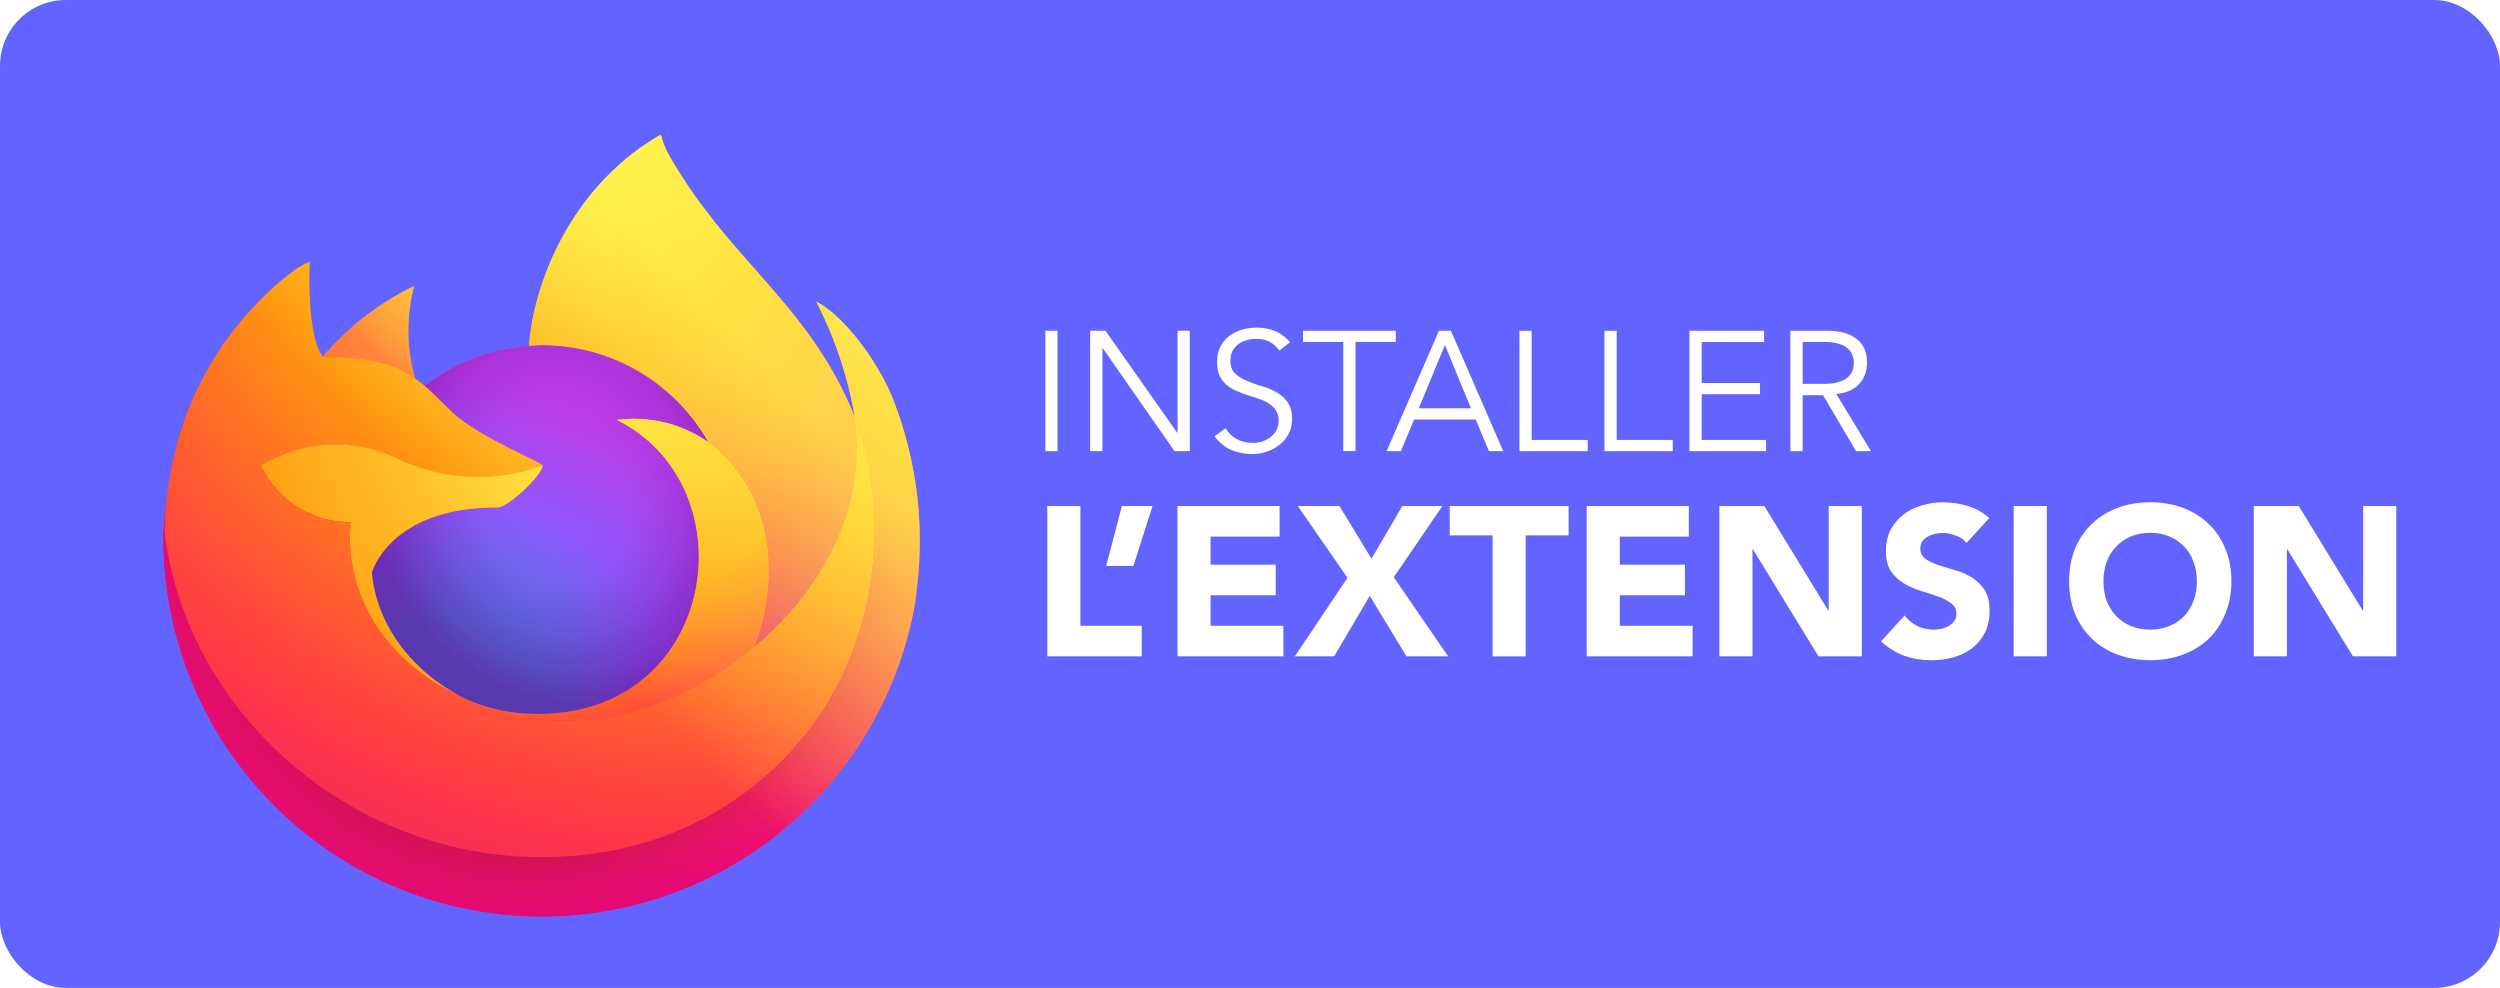 <?xml version="1.0" encoding="UTF-8" standalone="no"?>
<svg
   xmlns:dc="http://purl.org/dc/elements/1.1/"
   xmlns:cc="http://creativecommons.org/ns#"
   xmlns:rdf="http://www.w3.org/1999/02/22-rdf-syntax-ns#"
   xmlns:svg="http://www.w3.org/2000/svg"
   xmlns="http://www.w3.org/2000/svg"
   xmlns:sodipodi="http://sodipodi.sourceforge.net/DTD/sodipodi-0.dtd"
   xmlns:inkscape="http://www.inkscape.org/namespaces/inkscape"
   width="40.173mm"
   height="15.875mm"
   viewBox="0 0 40.173 15.875"
   version="1.1"
   id="svg8"
   inkscape:version="1.0.2 (e86c8708, 2021-01-15)"
   sodipodi:docname="addon-install.svg">
  <defs
     id="defs2">
    <linearGradient
       id="a"
       x1="70.79"
       x2="6.447"
       y1="12.39"
       y2="74.47"
       gradientTransform="translate(-1.3,-0.004)"
       gradientUnits="userSpaceOnUse">
      <stop
         stop-color="#fff44f"
         offset=".048"
         id="stop835" />
      <stop
         stop-color="#ffe847"
         offset=".111"
         id="stop837" />
      <stop
         stop-color="#ffc830"
         offset=".225"
         id="stop839" />
      <stop
         stop-color="#ff980e"
         offset=".368"
         id="stop841" />
      <stop
         stop-color="#ff8b16"
         offset=".401"
         id="stop843" />
      <stop
         stop-color="#ff672a"
         offset=".462"
         id="stop845" />
      <stop
         stop-color="#ff3647"
         offset=".534"
         id="stop847" />
      <stop
         stop-color="#e31587"
         offset=".705"
         id="stop849" />
    </linearGradient>
    <radialGradient
       id="b"
       cx="-7907"
       cy="-8515"
       r="80.8"
       gradientTransform="translate(7974,8524)"
       gradientUnits="userSpaceOnUse">
      <stop
         stop-color="#ffbd4f"
         offset=".129"
         id="stop852" />
      <stop
         stop-color="#ffac31"
         offset=".186"
         id="stop854" />
      <stop
         stop-color="#ff9d17"
         offset=".247"
         id="stop856" />
      <stop
         stop-color="#ff980e"
         offset=".283"
         id="stop858" />
      <stop
         stop-color="#ff563b"
         offset=".403"
         id="stop860" />
      <stop
         stop-color="#ff3750"
         offset=".467"
         id="stop862" />
      <stop
         stop-color="#f5156c"
         offset=".71"
         id="stop864" />
      <stop
         stop-color="#eb0878"
         offset=".782"
         id="stop866" />
      <stop
         stop-color="#e50080"
         offset=".86"
         id="stop868" />
    </radialGradient>
    <radialGradient
       id="c"
       cx="-7937"
       cy="-8482"
       r="80.8"
       gradientTransform="translate(7974,8524)"
       gradientUnits="userSpaceOnUse">
      <stop
         stop-color="#960e18"
         offset=".3"
         id="stop871" />
      <stop
         stop-color="#b11927"
         stop-opacity=".74"
         offset=".351"
         id="stop873" />
      <stop
         stop-color="#db293d"
         stop-opacity=".343"
         offset=".435"
         id="stop875" />
      <stop
         stop-color="#f5334b"
         stop-opacity=".094"
         offset=".497"
         id="stop877" />
      <stop
         stop-color="#ff3750"
         stop-opacity="0"
         offset=".53"
         id="stop879" />
    </radialGradient>
    <radialGradient
       id="d"
       cx="-7927"
       cy="-8533"
       r="58.53"
       gradientTransform="translate(7974,8524)"
       gradientUnits="userSpaceOnUse">
      <stop
         stop-color="#fff44f"
         offset=".132"
         id="stop882" />
      <stop
         stop-color="#ffdc3e"
         offset=".252"
         id="stop884" />
      <stop
         stop-color="#ff9d12"
         offset=".506"
         id="stop886" />
      <stop
         stop-color="#ff980e"
         offset=".526"
         id="stop888" />
    </radialGradient>
    <radialGradient
       id="e"
       cx="-7946"
       cy="-8461"
       r="38.47"
       gradientTransform="translate(7974,8524)"
       gradientUnits="userSpaceOnUse">
      <stop
         stop-color="#3a8ee6"
         offset=".353"
         id="stop891" />
      <stop
         stop-color="#5c79f0"
         offset=".472"
         id="stop893" />
      <stop
         stop-color="#9059ff"
         offset=".669"
         id="stop895" />
      <stop
         stop-color="#c139e6"
         offset="1"
         id="stop897" />
    </radialGradient>
    <radialGradient
       id="f"
       cx="-7936"
       cy="-8492"
       r="20.4"
       gradientTransform="matrix(0.972,-0.235,0.275,1.138,10090,7834)"
       gradientUnits="userSpaceOnUse">
      <stop
         stop-color="#9059ff"
         stop-opacity="0"
         offset=".206"
         id="stop900" />
      <stop
         stop-color="#8c4ff3"
         stop-opacity=".064"
         offset=".278"
         id="stop902" />
      <stop
         stop-color="#7716a8"
         stop-opacity=".45"
         offset=".747"
         id="stop904" />
      <stop
         stop-color="#6e008b"
         stop-opacity=".6"
         offset=".975"
         id="stop906" />
    </radialGradient>
    <radialGradient
       id="g"
       cx="-7938"
       cy="-8518"
       r="27.68"
       gradientTransform="translate(7974,8524)"
       gradientUnits="userSpaceOnUse">
      <stop
         stop-color="#ffe226"
         offset="0"
         id="stop909" />
      <stop
         stop-color="#ffdb27"
         offset=".121"
         id="stop911" />
      <stop
         stop-color="#ffc82a"
         offset=".295"
         id="stop913" />
      <stop
         stop-color="#ffa930"
         offset=".502"
         id="stop915" />
      <stop
         stop-color="#ff7e37"
         offset=".732"
         id="stop917" />
      <stop
         stop-color="#ff7139"
         offset=".792"
         id="stop919" />
    </radialGradient>
    <radialGradient
       id="h"
       cx="-7916"
       cy="-8536"
       r="118.1"
       gradientTransform="translate(7974,8524)"
       gradientUnits="userSpaceOnUse">
      <stop
         stop-color="#fff44f"
         offset=".113"
         id="stop922" />
      <stop
         stop-color="#ff980e"
         offset=".456"
         id="stop924" />
      <stop
         stop-color="#ff5634"
         offset=".622"
         id="stop926" />
      <stop
         stop-color="#ff3647"
         offset=".716"
         id="stop928" />
      <stop
         stop-color="#e31587"
         offset=".904"
         id="stop930" />
    </radialGradient>
    <radialGradient
       id="i"
       cx="-7927"
       cy="-8523"
       r="86.5"
       gradientTransform="matrix(0.105,0.995,-0.653,0.069,-4685,8470)"
       gradientUnits="userSpaceOnUse">
      <stop
         stop-color="#fff44f"
         offset="0"
         id="stop933" />
      <stop
         stop-color="#ffe847"
         offset=".06"
         id="stop935" />
      <stop
         stop-color="#ffc830"
         offset=".168"
         id="stop937" />
      <stop
         stop-color="#ff980e"
         offset=".304"
         id="stop939" />
      <stop
         stop-color="#ff8b16"
         offset=".356"
         id="stop941" />
      <stop
         stop-color="#ff672a"
         offset=".455"
         id="stop943" />
      <stop
         stop-color="#ff3647"
         offset=".57"
         id="stop945" />
      <stop
         stop-color="#e31587"
         offset=".737"
         id="stop947" />
    </radialGradient>
    <radialGradient
       id="j"
       cx="-7938"
       cy="-8508"
       r="73.72"
       gradientTransform="translate(7974,8524)"
       gradientUnits="userSpaceOnUse">
      <stop
         stop-color="#fff44f"
         offset=".137"
         id="stop950" />
      <stop
         stop-color="#ff980e"
         offset=".48"
         id="stop952" />
      <stop
         stop-color="#ff5634"
         offset=".592"
         id="stop954" />
      <stop
         stop-color="#ff3647"
         offset=".655"
         id="stop956" />
      <stop
         stop-color="#e31587"
         offset=".904"
         id="stop958" />
    </radialGradient>
    <radialGradient
       id="k"
       cx="-7919"
       cy="-8504"
       r="80.69"
       gradientTransform="translate(7974,8524)"
       gradientUnits="userSpaceOnUse">
      <stop
         stop-color="#fff44f"
         offset=".094"
         id="stop961" />
      <stop
         stop-color="#ffe141"
         offset=".231"
         id="stop963" />
      <stop
         stop-color="#ffaf1e"
         offset=".509"
         id="stop965" />
      <stop
         stop-color="#ff980e"
         offset=".626"
         id="stop967" />
    </radialGradient>
    <linearGradient
       id="l"
       x1="70.01"
       x2="15.27"
       y1="12.06"
       y2="66.81"
       gradientTransform="translate(-1.3,-0.004)"
       gradientUnits="userSpaceOnUse">
      <stop
         stop-color="#fff44f"
         stop-opacity=".8"
         offset=".167"
         id="stop970" />
      <stop
         stop-color="#fff44f"
         stop-opacity=".634"
         offset=".266"
         id="stop972" />
      <stop
         stop-color="#fff44f"
         stop-opacity=".217"
         offset=".489"
         id="stop974" />
      <stop
         stop-color="#fff44f"
         stop-opacity="0"
         offset=".6"
         id="stop976" />
    </linearGradient>
    <filter
       style="color-interpolation-filters:sRGB"
       inkscape:label="Drop Shadow"
       id="filter1452">
      <feFlood
         flood-opacity="0.98"
         flood-color="rgb(33,21,81)"
         result="flood"
         id="feFlood1442" />
      <feComposite
         in="flood"
         in2="SourceGraphic"
         operator="in"
         result="composite1"
         id="feComposite1444" />
      <feGaussianBlur
         in="composite1"
         stdDeviation="8"
         result="blur"
         id="feGaussianBlur1446" />
      <feOffset
         dx="0"
         dy="3.293"
         result="offset"
         id="feOffset1448" />
      <feComposite
         in="SourceGraphic"
         in2="offset"
         operator="over"
         result="composite2"
         id="feComposite1450" />
    </filter>
  </defs>
  <sodipodi:namedview
     id="base"
     pagecolor="#ffffff"
     bordercolor="#666666"
     borderopacity="1.0"
     inkscape:pageopacity="0.0"
     inkscape:pageshadow="2"
     inkscape:zoom="1.6596774"
     inkscape:cx="246.37515"
     inkscape:cy="17.541348"
     inkscape:document-units="mm"
     inkscape:current-layer="layer1"
     inkscape:document-rotation="0"
     showgrid="false"
     fit-margin-top="0"
     fit-margin-left="0"
     fit-margin-right="0"
     fit-margin-bottom="0"
     inkscape:window-width="1818"
     inkscape:window-height="943"
     inkscape:window-x="0"
     inkscape:window-y="25"
     inkscape:window-maximized="0" />
  <g
     inkscape:label="Layer 1"
     inkscape:groupmode="layer"
     id="layer1"
     transform="translate(-107.926,-147.143)">
    <rect
       style="fill:#6364ff;fill-opacity:1;stroke-width:0.179"
       id="rect1104"
       width="40.173"
       height="15.875"
       x="107.926"
       y="147.143"
       ry="1.058" />
    <g
       transform="matrix(0.157,0,0,0.157,110.55,148.803)"
       id="g1005"
       style="filter:url(#filter1452)">
      <path
         d="m 74.62,26.83 c -1.684,-4.052 -5.1,-8.427 -7.775,-9.81 a 40.27,40.27 0 0 1 3.925,11.76 l 0.007,0.065 C 66.395,17.925 58.967,13.515 52.897,3.925 52.59,3.44 52.283,2.954 51.984,2.441 51.813,2.148 51.676,1.884 51.557,1.641 a 7.053,7.053 0 0 1 -0.578,-1.535 0.1,0.1 0 0 0 -0.088,-0.1 0.138,0.138 0 0 0 -0.073,0 c -0.005,0 -0.013,0.009 -0.019,0.011 -0.006,0.002 -0.019,0.011 -0.028,0.015 l 0.015,-0.026 c -9.735,5.7 -13.04,16.25 -13.34,21.53 a 19.39,19.39 0 0 0 -10.67,4.111 11.59,11.59 0 0 0 -1,-0.758 17.97,17.97 0 0 1 -0.109,-9.473 28.7,28.7 0 0 0 -9.329,7.21 H 16.32 c -1.536,-1.947 -1.428,-8.367 -1.34,-9.708 a 6.928,6.928 0 0 0 -1.294,0.687 28.22,28.22 0 0 0 -3.788,3.245 33.84,33.84 0 0 0 -3.623,4.347 v 0.006 -0.007 a 32.73,32.73 0 0 0 -5.2,11.74 l -0.052,0.256 c -0.073,0.341 -0.336,2.049 -0.381,2.42 0,0.029 -0.006,0.056 -0.009,0.085 A 36.94,36.94 0 0 0 0.004,41.04 v 0.2 a 38.76,38.76 0 0 0 76.95,6.554 c 0.065,-0.5 0.118,-0.995 0.176,-1.5 A 39.86,39.86 0 0 0 74.616,26.824 Z M 29.95,57.17 c 0.181,0.087 0.351,0.181 0.537,0.264 l 0.027,0.017 Q 30.232,57.316 29.95,57.17 Z m 8.878,-23.38 m 31.95,-4.934 v -0.037 l 0.007,0.041 z"
         fill="url(#a)"
         id="path981"
         style="fill:url(#a)" />
      <path
         d="m 74.62,26.83 c -1.684,-4.052 -5.1,-8.427 -7.775,-9.81 a 40.27,40.27 0 0 1 3.925,11.76 v 0.037 l 0.007,0.041 a 35.1,35.1 0 0 1 -1.206,26.16 c -4.442,9.531 -15.19,19.3 -32.02,18.82 -18.18,-0.515 -34.2,-14.01 -37.19,-31.68 -0.545,-2.787 0,-4.2 0.274,-6.465 a 28.88,28.88 0 0 0 -0.623,5.348 v 0.2 a 38.76,38.76 0 0 0 76.95,6.554 c 0.065,-0.5 0.118,-0.995 0.176,-1.5 a 39.86,39.86 0 0 0 -2.514,-19.47 z"
         fill="url(#b)"
         id="path983"
         style="fill:url(#b)" />
      <path
         d="m 74.62,26.83 c -1.684,-4.052 -5.1,-8.427 -7.775,-9.81 a 40.27,40.27 0 0 1 3.925,11.76 v 0.037 l 0.007,0.041 a 35.1,35.1 0 0 1 -1.206,26.16 c -4.442,9.531 -15.19,19.3 -32.02,18.82 -18.18,-0.515 -34.2,-14.01 -37.19,-31.68 -0.545,-2.787 0,-4.2 0.274,-6.465 a 28.88,28.88 0 0 0 -0.623,5.348 v 0.2 a 38.76,38.76 0 0 0 76.95,6.554 c 0.065,-0.5 0.118,-0.995 0.176,-1.5 a 39.86,39.86 0 0 0 -2.514,-19.47 z"
         fill="url(#c)"
         id="path985"
         style="fill:url(#c)" />
      <path
         d="m 55.78,31.38 c 0.084,0.059 0.162,0.118 0.241,0.177 a 21.1,21.1 0 0 0 -3.6,-4.695 C 40.371,14.812 49.264,0.742 50.763,0.022 L 50.778,0 c -9.735,5.7 -13.04,16.25 -13.34,21.53 0.452,-0.031 0.9,-0.069 1.362,-0.069 a 19.56,19.56 0 0 1 16.98,9.917 z"
         fill="url(#d)"
         id="path987"
         style="fill:url(#d)" />
      <path
         d="m 38.82,33.79 c -0.064,0.964 -3.47,4.289 -4.661,4.289 -11.02,0 -12.81,6.667 -12.81,6.667 0.488,5.614 4.4,10.24 9.129,12.68 0.216,0.112 0.435,0.213 0.654,0.312 q 0.569,0.252 1.138,0.466 a 17.24,17.24 0 0 0 5.043,0.973 c 19.32,0.906 23.06,-23.1 9.119,-30.07 a 13.38,13.38 0 0 1 9.345,2.269 19.56,19.56 0 0 0 -16.98,-9.917 c -0.46,0 -0.91,0.038 -1.362,0.069 a 19.39,19.39 0 0 0 -10.67,4.111 c 0.591,0.5 1.258,1.168 2.663,2.553 2.63,2.591 9.375,5.275 9.39,5.59 z"
         fill="url(#e)"
         id="path989"
         style="fill:url(#e)" />
      <path
         d="m 38.82,33.79 c -0.064,0.964 -3.47,4.289 -4.661,4.289 -11.02,0 -12.81,6.667 -12.81,6.667 0.488,5.614 4.4,10.24 9.129,12.68 0.216,0.112 0.435,0.213 0.654,0.312 q 0.569,0.252 1.138,0.466 a 17.24,17.24 0 0 0 5.043,0.973 c 19.32,0.906 23.06,-23.1 9.119,-30.07 a 13.38,13.38 0 0 1 9.345,2.269 19.56,19.56 0 0 0 -16.98,-9.917 c -0.46,0 -0.91,0.038 -1.362,0.069 a 19.39,19.39 0 0 0 -10.67,4.111 c 0.591,0.5 1.258,1.168 2.663,2.553 2.63,2.591 9.375,5.275 9.39,5.59 z"
         fill="url(#f)"
         id="path991"
         style="fill:url(#f)" />
      <path
         d="m 24.96,24.36 c 0.314,0.2 0.573,0.374 0.8,0.531 a 17.97,17.97 0 0 1 -0.109,-9.473 28.7,28.7 0 0 0 -9.329,7.21 c 0.189,-0.005 5.811,-0.106 8.638,1.732 z"
         fill="url(#g)"
         id="path993"
         style="fill:url(#g)" />
      <path
         d="m 0.354,42.16 c 2.991,17.67 19.01,31.17 37.19,31.68 16.83,0.476 27.58,-9.294 32.02,-18.82 A 35.1,35.1 0 0 0 70.77,28.86 v -0.037 c 0,-0.029 -0.006,-0.046 0,-0.037 l 0.007,0.065 c 1.375,8.977 -3.191,17.67 -10.33,23.56 l -0.022,0.05 c -13.91,11.33 -27.22,6.834 -29.91,5 Q 30.233,57.326 29.951,57.18 C 21.842,53.304 18.491,45.92 19.211,39.58 a 9.953,9.953 0 0 1 -9.181,-5.775 14.62,14.62 0 0 1 14.25,-0.572 19.3,19.3 0 0 0 14.55,0.572 c -0.015,-0.315 -6.76,-3 -9.39,-5.59 -1.405,-1.385 -2.072,-2.052 -2.663,-2.553 a 11.59,11.59 0 0 0 -1,-0.758 c -0.23,-0.157 -0.489,-0.327 -0.8,-0.531 -2.827,-1.838 -8.449,-1.737 -8.635,-1.732 h -0.018 c -1.536,-1.947 -1.428,-8.367 -1.34,-9.708 A 6.928,6.928 0 0 0 13.69,13.62 28.22,28.22 0 0 0 9.902,16.865 33.84,33.84 0 0 0 6.264,21.202 v 0.006 -0.007 a 32.73,32.73 0 0 0 -5.2,11.74 C 1.045,33.02 -0.332,39.04 0.347,42.162 Z"
         fill="url(#h)"
         id="path995"
         style="fill:url(#h)" />
      <path
         d="m 52.42,26.86 a 21.1,21.1 0 0 1 3.6,4.7 c 0.213,0.161 0.412,0.321 0.581,0.476 8.787,8.1 4.183,19.55 3.84,20.36 7.138,-5.881 11.7,-14.58 10.33,-23.56 C 66.387,17.906 58.951,13.496 52.891,3.906 52.584,3.421 52.277,2.935 51.978,2.422 51.807,2.129 51.67,1.865 51.551,1.622 a 7.053,7.053 0 0 1 -0.578,-1.535 0.1,0.1 0 0 0 -0.088,-0.1 0.138,0.138 0 0 0 -0.073,0 c -0.005,0 -0.013,0.009 -0.019,0.011 -0.006,0.002 -0.019,0.011 -0.028,0.015 -1.499,0.711 -10.39,14.79 1.66,26.83 z"
         fill="url(#i)"
         id="path997"
         style="fill:url(#i)" />
      <path
         d="M 56.6,32.04 C 56.431,31.885 56.232,31.725 56.019,31.564 55.94,31.505 55.862,31.446 55.778,31.387 a 13.38,13.38 0 0 0 -9.345,-2.269 c 13.94,6.97 10.2,30.97 -9.119,30.07 a 17.24,17.24 0 0 1 -5.043,-0.973 q -0.569,-0.213 -1.138,-0.466 c -0.219,-0.1 -0.438,-0.2 -0.654,-0.312 l 0.027,0.017 c 2.694,1.839 16,6.332 29.91,-5 l 0.022,-0.05 c 0.347,-0.81 4.951,-12.26 -3.84,-20.36 z"
         fill="url(#j)"
         id="path999"
         style="fill:url(#j)" />
      <path
         d="m 21.35,44.74 c 0,0 1.789,-6.667 12.81,-6.667 1.191,0 4.6,-3.325 4.661,-4.289 a 19.3,19.3 0 0 1 -14.55,-0.572 14.62,14.62 0 0 0 -14.25,0.572 9.953,9.953 0 0 0 9.181,5.775 c -0.718,6.337 2.632,13.72 10.74,17.6 0.181,0.087 0.351,0.181 0.537,0.264 -4.733,-2.445 -8.641,-7.069 -9.129,-12.68 z"
         fill="url(#k)"
         id="path1001"
         style="fill:url(#k)" />
      <path
         d="m 74.62,26.83 c -1.684,-4.052 -5.1,-8.427 -7.775,-9.81 a 40.27,40.27 0 0 1 3.925,11.76 l 0.007,0.065 C 66.395,17.925 58.967,13.515 52.897,3.925 52.59,3.44 52.283,2.954 51.984,2.441 51.813,2.148 51.676,1.884 51.557,1.641 a 7.053,7.053 0 0 1 -0.578,-1.535 0.1,0.1 0 0 0 -0.088,-0.1 0.138,0.138 0 0 0 -0.073,0 c -0.005,0 -0.013,0.009 -0.019,0.011 -0.006,0.002 -0.019,0.011 -0.028,0.015 l 0.015,-0.026 c -9.735,5.7 -13.04,16.25 -13.34,21.53 0.452,-0.031 0.9,-0.069 1.362,-0.069 a 19.56,19.56 0 0 1 16.98,9.917 13.38,13.38 0 0 0 -9.345,-2.269 c 13.94,6.97 10.2,30.97 -9.119,30.07 a 17.24,17.24 0 0 1 -5.043,-0.973 q -0.569,-0.213 -1.138,-0.466 c -0.219,-0.1 -0.438,-0.2 -0.654,-0.312 l 0.027,0.017 Q 30.234,57.316 29.952,57.17 c 0.181,0.087 0.351,0.181 0.537,0.264 -4.733,-2.446 -8.641,-7.07 -9.129,-12.68 0,0 1.789,-6.667 12.81,-6.667 1.191,0 4.6,-3.325 4.661,-4.289 -0.015,-0.315 -6.76,-3 -9.39,-5.59 -1.405,-1.385 -2.072,-2.052 -2.663,-2.553 a 11.59,11.59 0 0 0 -1,-0.758 17.97,17.97 0 0 1 -0.109,-9.473 28.7,28.7 0 0 0 -9.329,7.21 h -0.018 c -1.536,-1.947 -1.428,-8.367 -1.34,-9.708 A 6.928,6.928 0 0 0 13.688,13.613 28.22,28.22 0 0 0 9.9,16.858 33.84,33.84 0 0 0 6.277,21.205 v 0.006 -0.007 a 32.73,32.73 0 0 0 -5.2,11.74 L 1.025,33.2 c -0.073,0.341 -0.4,2.073 -0.447,2.445 a 45.09,45.09 0 0 0 -0.572,5.403 v 0.2 a 38.76,38.76 0 0 0 76.95,6.554 c 0.065,-0.5 0.118,-0.995 0.176,-1.5 a 39.86,39.86 0 0 0 -2.514,-19.47 z m -3.845,1.991 0.007,0.041 z"
         fill="url(#l)"
         id="path1003"
         style="fill:url(#l)" />
    </g>
    <path
       id="path1687"
       style="font-style:normal;font-variant:normal;font-weight:normal;font-stretch:normal;font-size:4.032px;line-height:1.25;font-family:Avenir;-inkscape-font-specification:'Avenir, Normal';font-variant-ligatures:normal;font-variant-caps:normal;font-variant-numeric:normal;font-variant-east-asian:normal;fill:#ffffff;stroke-width:0.117"
       d="m 128.108,152.409 c -0.078,0 -0.155,0.011 -0.229,0.033 -0.075,0.022 -0.142,0.056 -0.202,0.101 -0.058,0.045 -0.105,0.103 -0.142,0.172 -0.035,0.069 -0.052,0.15 -0.052,0.243 0,0.089 0.014,0.164 0.041,0.224 0.029,0.058 0.067,0.107 0.112,0.147 0.047,0.038 0.1,0.07 0.158,0.096 0.06,0.025 0.121,0.048 0.183,0.068 0.064,0.02 0.125,0.04 0.183,0.06 0.06,0.02 0.113,0.045 0.158,0.076 0.047,0.029 0.085,0.067 0.112,0.112 0.029,0.044 0.044,0.099 0.044,0.167 0,0.056 -0.013,0.106 -0.038,0.15 -0.025,0.044 -0.058,0.081 -0.098,0.112 -0.038,0.029 -0.082,0.052 -0.131,0.068 -0.049,0.015 -0.098,0.022 -0.147,0.022 -0.102,0 -0.19,-0.021 -0.265,-0.063 -0.075,-0.044 -0.133,-0.101 -0.175,-0.172 l -0.177,0.128 c 0.075,0.102 0.165,0.176 0.27,0.221 0.107,0.044 0.221,0.066 0.339,0.066 0.076,0 0.152,-0.013 0.227,-0.038 0.076,-0.025 0.145,-0.062 0.205,-0.109 0.062,-0.047 0.111,-0.106 0.148,-0.175 0.038,-0.071 0.057,-0.15 0.057,-0.238 0,-0.117 -0.025,-0.208 -0.074,-0.276 -0.049,-0.067 -0.11,-0.121 -0.183,-0.161 -0.073,-0.042 -0.153,-0.075 -0.24,-0.098 -0.086,-0.025 -0.165,-0.054 -0.238,-0.085 -0.073,-0.031 -0.134,-0.07 -0.183,-0.117 -0.049,-0.049 -0.074,-0.118 -0.074,-0.205 0,-0.06 0.012,-0.112 0.036,-0.155 0.024,-0.045 0.054,-0.082 0.093,-0.11 0.04,-0.029 0.085,-0.05 0.134,-0.063 0.049,-0.015 0.099,-0.022 0.15,-0.022 0.164,0 0.289,0.063 0.374,0.188 l 0.172,-0.134 c -0.076,-0.087 -0.159,-0.148 -0.249,-0.183 -0.089,-0.035 -0.189,-0.052 -0.298,-0.052 z m -3.384,0.049 v 1.934 h 0.196 v -1.934 z m 0.72,0 v 1.934 h 0.197 v -1.655 h 0.005 l 1.153,1.655 h 0.246 v -1.934 h -0.196 v 1.639 h -0.006 l -1.153,-1.639 z m 3.42,0 v 0.18 h 0.647 v 1.753 h 0.197 v -1.753 h 0.647 v -0.18 z m 2.185,0 -0.841,1.934 h 0.229 l 0.213,-0.508 h 0.989 l 0.213,0.508 h 0.23 l -0.841,-1.934 z m 1.293,0 v 1.934 h 1.098 v -0.18 h -0.901 v -1.753 z m 1.366,0 v 1.934 h 1.098 v -0.18 h -0.901 v -1.753 z m 1.366,0 v 1.934 h 1.232 v -0.18 h -1.035 v -0.735 h 0.937 v -0.18 h -0.937 v -0.658 h 1.003 v -0.18 z m 1.622,0 v 1.934 h 0.197 v -0.899 h 0.328 l 0.53,0.899 h 0.24 l -0.557,-0.918 c 0.16,-0.015 0.282,-0.068 0.366,-0.159 0.086,-0.093 0.128,-0.207 0.128,-0.341 0,-0.173 -0.057,-0.302 -0.172,-0.388 -0.113,-0.086 -0.268,-0.128 -0.465,-0.128 z m 0.197,0.18 h 0.35 c 0.087,0 0.161,0.009 0.221,0.027 0.062,0.016 0.111,0.04 0.147,0.071 0.036,0.031 0.063,0.067 0.079,0.109 0.016,0.04 0.025,0.083 0.025,0.128 0,0.047 -0.008,0.092 -0.025,0.134 -0.016,0.04 -0.043,0.075 -0.079,0.106 -0.036,0.029 -0.086,0.053 -0.147,0.071 -0.06,0.018 -0.134,0.027 -0.221,0.027 h -0.35 z m -5.748,0.049 0.418,1.016 h -0.838 z" />
    <path
       id="path1716"
       style="font-style:normal;font-variant:normal;font-weight:800;font-stretch:normal;font-size:5.036px;line-height:1.25;font-family:Avenir;-inkscape-font-specification:'Avenir, Ultra-Bold';font-variant-ligatures:normal;font-variant-caps:normal;font-variant-numeric:normal;font-variant-east-asian:normal;fill:#ffffff;stroke-width:0.128"
       d="m 139.153,155.214 c -0.118,0 -0.233,0.017 -0.345,0.051 -0.111,0.032 -0.21,0.081 -0.297,0.147 -0.084,0.066 -0.152,0.148 -0.205,0.246 -0.05,0.098 -0.075,0.211 -0.075,0.341 0,0.134 0.027,0.242 0.082,0.324 0.057,0.082 0.128,0.148 0.212,0.198 0.084,0.05 0.175,0.09 0.273,0.119 0.098,0.029 0.189,0.059 0.273,0.089 0.084,0.03 0.153,0.066 0.208,0.109 0.057,0.041 0.085,0.098 0.085,0.171 0,0.043 -0.011,0.081 -0.034,0.112 -0.021,0.032 -0.049,0.058 -0.085,0.078 -0.034,0.021 -0.074,0.037 -0.119,0.048 -0.043,0.009 -0.087,0.014 -0.13,0.014 -0.089,0 -0.175,-0.019 -0.259,-0.058 -0.082,-0.041 -0.15,-0.098 -0.205,-0.17 l -0.379,0.416 c 0.116,0.107 0.241,0.184 0.375,0.232 0.134,0.048 0.28,0.072 0.437,0.072 0.125,0 0.243,-0.016 0.355,-0.048 0.114,-0.032 0.213,-0.081 0.297,-0.147 0.086,-0.066 0.155,-0.149 0.205,-0.249 0.05,-0.1 0.075,-0.217 0.075,-0.351 0,-0.141 -0.027,-0.253 -0.082,-0.337 -0.055,-0.084 -0.124,-0.151 -0.208,-0.201 -0.082,-0.05 -0.171,-0.089 -0.266,-0.116 -0.096,-0.027 -0.185,-0.054 -0.27,-0.082 -0.082,-0.027 -0.15,-0.06 -0.205,-0.099 -0.055,-0.039 -0.082,-0.095 -0.082,-0.167 0,-0.045 0.011,-0.084 0.034,-0.116 0.023,-0.032 0.052,-0.057 0.089,-0.075 0.036,-0.021 0.075,-0.035 0.116,-0.044 0.041,-0.009 0.081,-0.014 0.119,-0.014 0.066,0 0.136,0.014 0.208,0.041 0.075,0.025 0.134,0.065 0.177,0.119 l 0.365,-0.399 c -0.102,-0.091 -0.217,-0.156 -0.344,-0.194 -0.127,-0.039 -0.259,-0.058 -0.396,-0.058 z m 3.326,0 c -0.189,0 -0.363,0.029 -0.522,0.089 -0.159,0.059 -0.297,0.144 -0.413,0.256 -0.116,0.109 -0.207,0.242 -0.273,0.399 -0.064,0.157 -0.096,0.332 -0.096,0.525 0,0.193 0.032,0.369 0.096,0.525 0.066,0.157 0.157,0.291 0.273,0.403 0.116,0.109 0.254,0.193 0.413,0.252 0.159,0.059 0.333,0.089 0.522,0.089 0.189,0 0.363,-0.029 0.522,-0.089 0.159,-0.059 0.297,-0.143 0.413,-0.252 0.116,-0.111 0.206,-0.246 0.27,-0.403 0.066,-0.157 0.099,-0.332 0.099,-0.525 0,-0.193 -0.033,-0.369 -0.099,-0.525 -0.064,-0.157 -0.154,-0.29 -0.27,-0.399 -0.116,-0.111 -0.254,-0.197 -0.413,-0.256 -0.159,-0.059 -0.333,-0.089 -0.522,-0.089 z m -17.724,0.061 v 2.415 h 1.518 v -0.491 h -0.986 v -1.924 z m 1.199,0 -0.252,0.962 h 0.437 l 0.307,-0.962 z m 0.893,0 v 2.415 h 1.702 v -0.491 h -1.17 v -0.491 h 1.047 v -0.491 h -1.047 v -0.451 h 1.109 v -0.491 z m 1.934,0 0.798,1.153 -0.846,1.262 h 0.631 l 0.573,-0.972 0.59,0.972 h 0.669 l -0.873,-1.272 0.781,-1.143 h -0.644 l -0.495,0.846 -0.515,-0.846 z m 2.441,0 v 0.471 h 0.689 v 1.945 h 0.532 v -1.945 h 0.689 v -0.471 z m 2.201,0 v 2.415 h 1.702 v -0.491 h -1.17 v -0.491 h 1.047 v -0.491 h -1.047 v -0.451 h 1.109 v -0.491 z m 2.132,0 v 2.415 h 0.532 v -1.72 h 0.007 l 1.054,1.72 h 0.696 v -2.415 h -0.532 v 1.679 h -0.007 l -1.027,-1.679 z m 4.73,0 v 2.415 h 0.532 v -2.415 z m 3.858,0 v 2.415 h 0.532 v -1.72 h 0.007 l 1.054,1.72 h 0.696 v -2.415 h -0.532 v 1.679 h -0.007 l -1.027,-1.679 z m -1.665,0.43 c 0.114,0 0.216,0.019 0.307,0.058 0.093,0.039 0.173,0.093 0.239,0.163 0.066,0.068 0.116,0.15 0.15,0.246 0.036,0.096 0.055,0.199 0.055,0.311 0,0.114 -0.018,0.218 -0.055,0.314 -0.034,0.093 -0.084,0.175 -0.15,0.246 -0.066,0.068 -0.145,0.122 -0.239,0.16 -0.091,0.039 -0.193,0.058 -0.307,0.058 -0.114,0 -0.217,-0.019 -0.311,-0.058 -0.091,-0.039 -0.169,-0.092 -0.235,-0.16 -0.066,-0.07 -0.117,-0.152 -0.154,-0.246 -0.034,-0.096 -0.051,-0.2 -0.051,-0.314 0,-0.111 0.017,-0.215 0.051,-0.311 0.036,-0.096 0.088,-0.178 0.154,-0.246 0.066,-0.07 0.144,-0.125 0.235,-0.163 0.093,-0.039 0.197,-0.058 0.311,-0.058 z" />
  </g>
</svg>
